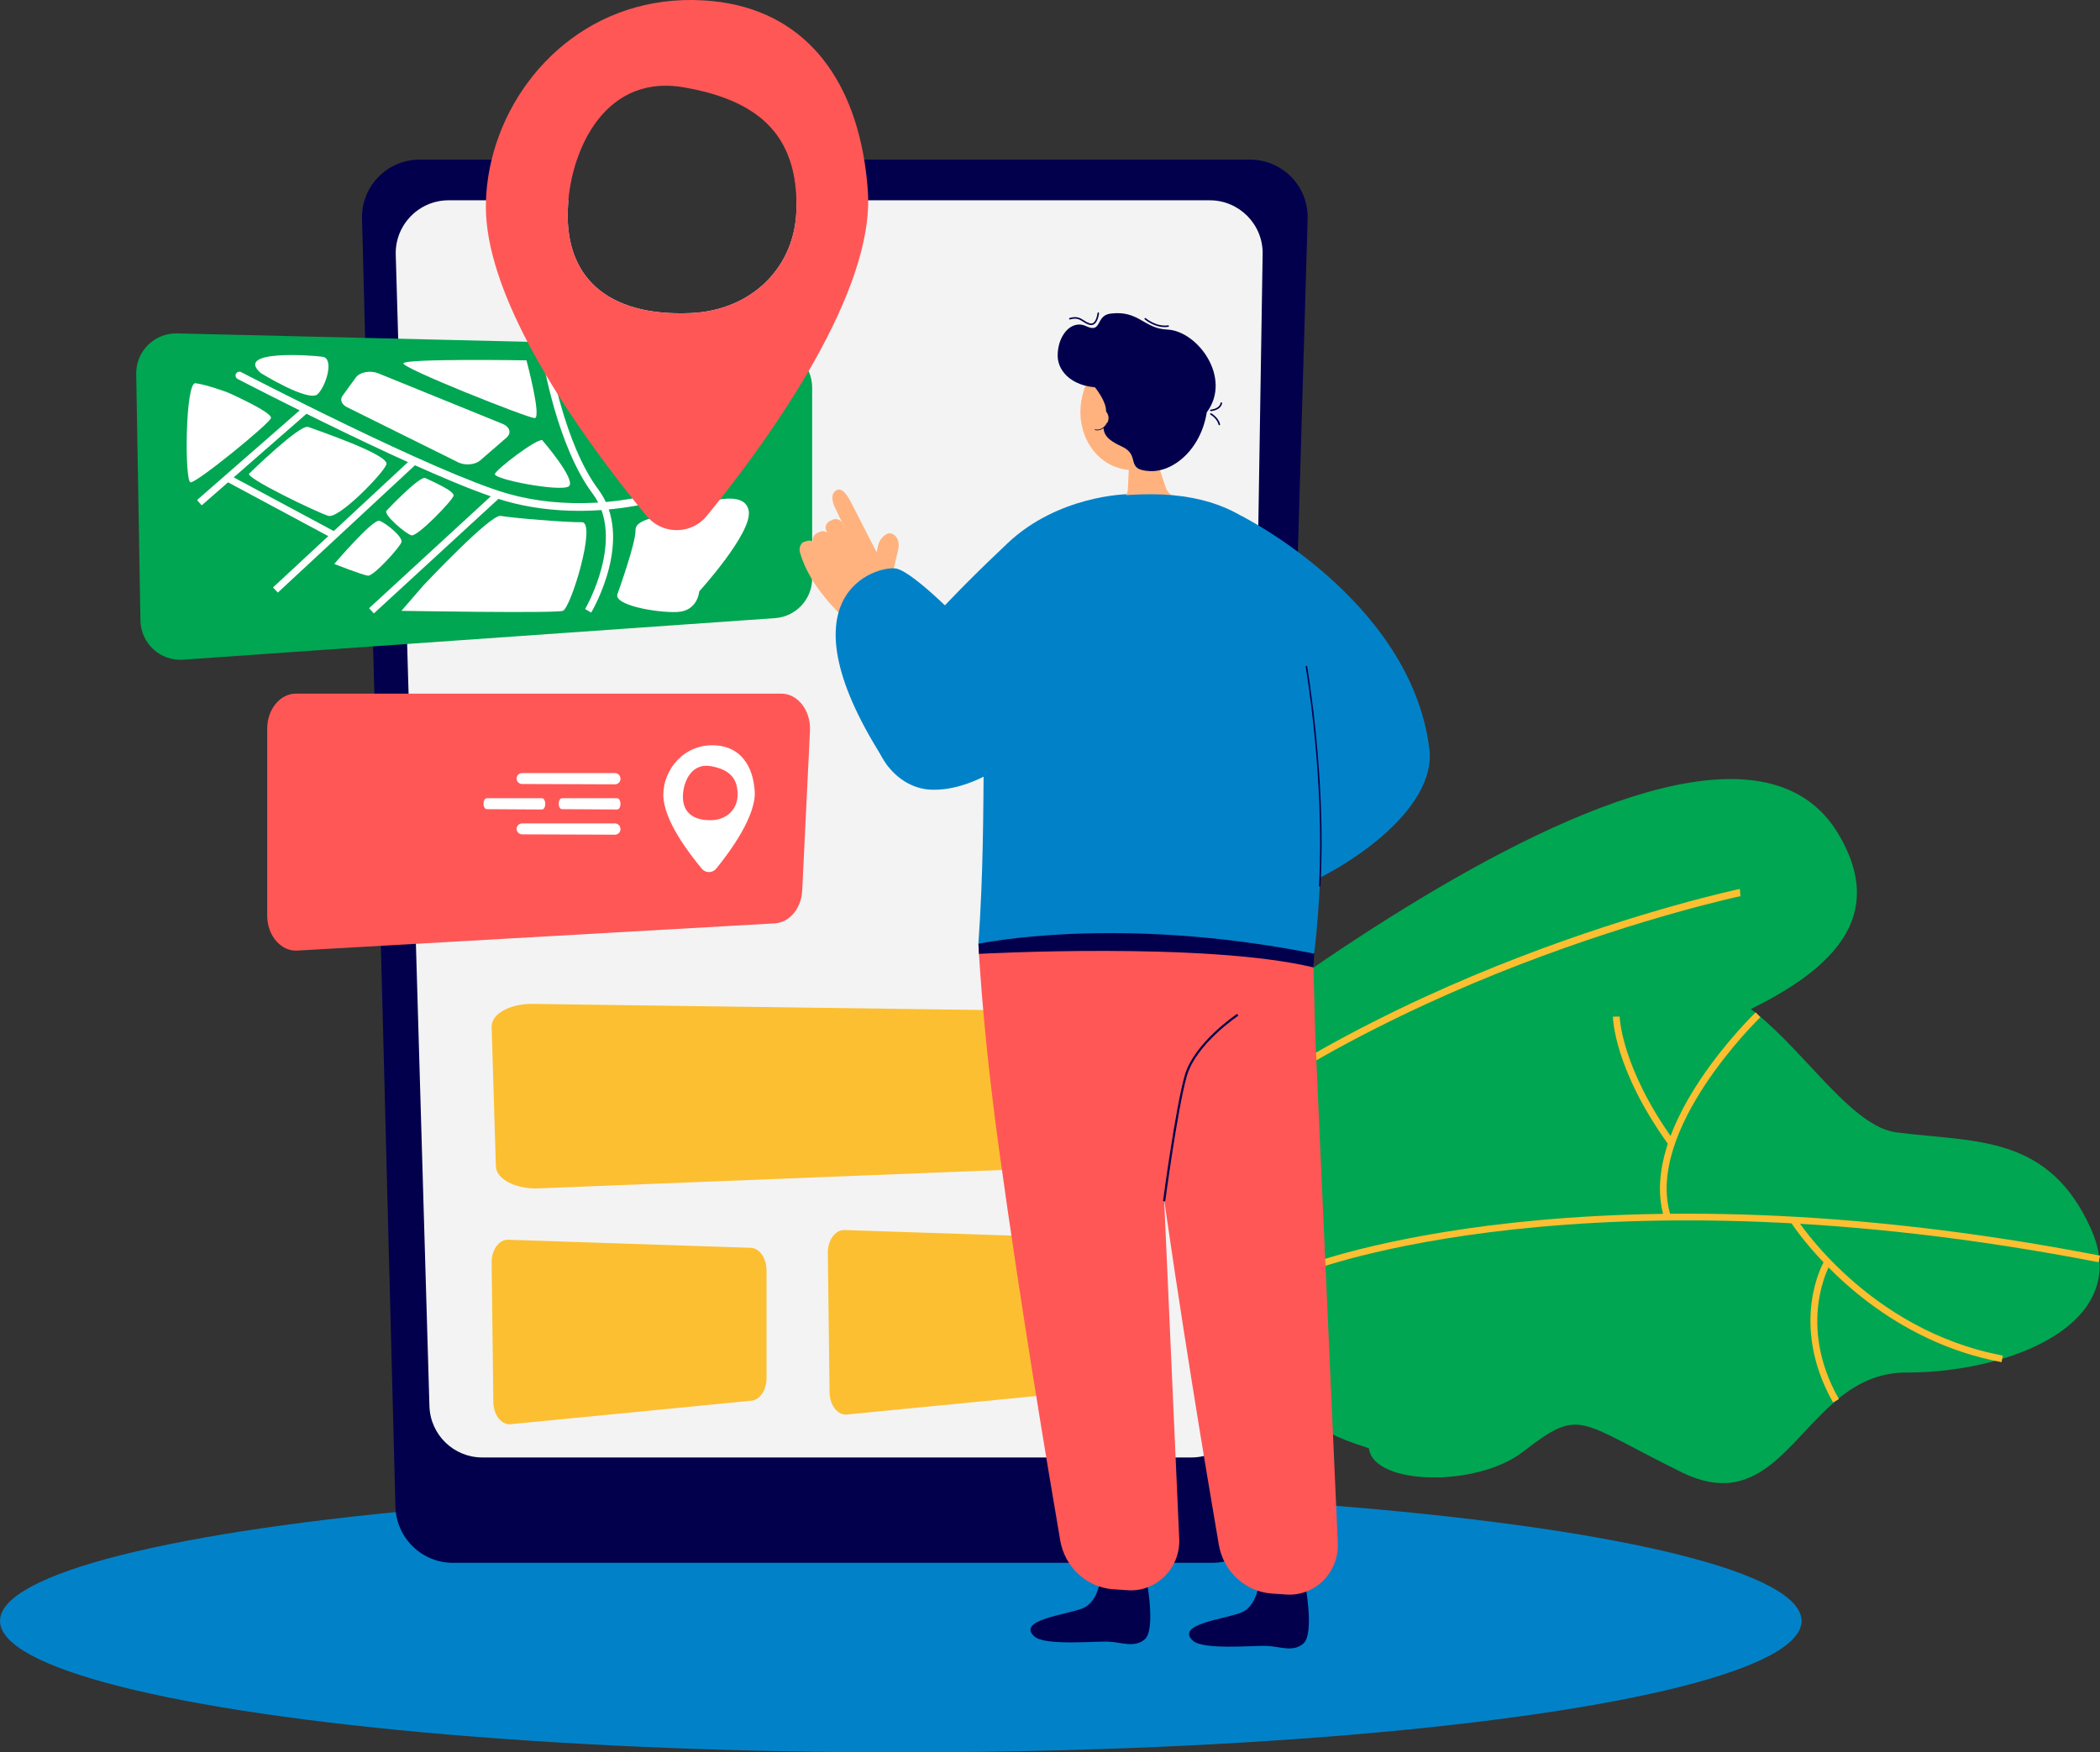 <?xml version="1.0" encoding="UTF-8"?><svg id="Calque_2" xmlns="http://www.w3.org/2000/svg" viewBox="0 0 1437.2 1199.46"><rect x="0" y="0" width="1437.2" height="1199.46" fill="#333333" stroke="none"/><defs><style>.cls-1{fill:#f3f3f3;}.cls-2{fill:#0182c8;}.cls-3{fill:#02004d;}.cls-4{fill:#ff5756;}.cls-5{fill:#fff;}.cls-6{fill:#ffb27d;}.cls-7{fill:#fcbf31;}.cls-8{fill:#00a651;}.cls-9{fill:#c2c68e;}</style></defs><g id="_Layer_"><g><path class="cls-8" d="M733.7,788.26s432.3-371.93,524.43-217.46c92.13,154.47-342.5,166.78-465.06,280.17l-59.36-62.71Z"/><path class="cls-7" d="M766.64,823.72c83.57-80.1,194.53-133.02,272.91-163.31,84.97-32.83,150.95-46.87,151.61-47.01l-.46-4.96c-.66,.14-66.93,14.23-152.17,47.18-78.72,30.42-190.21,83.61-274.3,164.21l2.42,3.89Z"/><path class="cls-8" d="M876.45,962.15c45.51,12.22,6.68,12.05,60.39,29.17,3.05,25.45,73.72,26.84,105.24,2.56,40.16-30.94,36.61-21.66,108.91,13.9,51.87,25.48,72.2-20.82,105.48-48.97,.6-.52,1.22-1.02,1.83-1.53,12.68-10.32,27.32-17.84,46.24-17.81,20.07,.05,41.37-2.61,60.9-7.97,1.62-.44,3.23-.9,4.83-1.39,39.04-11.77,69.67-34.66,66.48-68.41-.07-.8-.16-1.6-.28-2.41-.79-5.66-2.52-11.62-5.31-17.87-29.02-65.13-79.16-59.44-133.15-66.31-29.85-3.8-60.09-51.92-95.13-80.77-.5-.41-1.01-.82-1.51-1.23-27.94-22.46-58.95-32.19-95.21,2.72,0,0,0,0-.01,.01-.74,.71-1.47,1.41-2.19,2.1-80.64,76.65-97.76,35.72-178.7,30.84-15.06-.9-28.8-1.05-39.38,4.04-98.62,47.42-74.03,159.56-9.44,229.32Z"/><g><path class="cls-7" d="M895.93,870.2l-1.7-4.29c1.89-.75,193.43-74.3,542.98-6.47l-.88,4.54c-348.24-67.57-538.51,5.48-540.4,6.22Z"/><path class="cls-7" d="M1141.64,783.16c-36.85-51.3-37.77-85.84-37.79-87.28l4.62-.07c0,.34,1.01,34.67,36.93,84.66l-3.75,2.69Z"/><path class="cls-7" d="M1138.95,833.58c-7.93-25.53,.44-57.99,24.2-93.89,17.79-26.88,38.19-46.55,38.4-46.74l3.2,3.33c-.8,.77-79.61,77.23-61.38,135.93l-4.41,1.37Z"/><path class="cls-7" d="M1232.19,845.72c-4.46-5.76-6.76-9.38-6.87-9.54l3.91-2.45c.48,.77,49.04,76.82,141.46,94.11l-.85,4.54c-74.47-13.93-121.04-65.19-137.66-86.66Z"/><path class="cls-7" d="M1254.5,959.93c-15.85-27.95-16.72-52.62-14.67-68.39,2.24-17.17,8.21-27.6,8.46-28.03l4,2.32c-.23,.4-22.78,40.65,6.23,91.83l-4.02,2.28Z"/></g><ellipse class="cls-2" cx="616.47" cy="1109.48" rx="616.47" ry="89.97"/><path class="cls-3" d="M894.92,149.82l-6.68,227.9-.8,27.48-2.82,96.08-1.99,68.16-.66,22.56-.54,18.16-.74,25.3-.4,13.75-.27,9.24-.51,17.33-1.7,58.12-.09,3.16-.08,2.43-1.82,62.36-4.53,154.53-2.2,75.09c-.08,2.52-.39,4.98-.91,7.36-3.32,15.06-15.22,26.83-30.25,30.02-2.65,.56-5.4,.86-8.22,.86H310.01c-21.36,0-38.83-17.02-39.38-38.38l-.31-11.79-9.65-372.16-4.48-172.63-.84-32.33-.61-23.77-.11-4.21-.55-21.23-.86-32.95-.33-12.93-.17-6.43-.21-8.25-.64-24.36-.12-4.7-.15-5.9-.32-12.14-.8-30.85-.6-23.41-2.12-81.6c-.58-22.15,17.22-40.42,39.38-40.42h107.76c-3.07,9.03-5.01,18.53-5.88,27.83-.06,.66-.12,1.31-.17,1.96-3.89,50.33,26.58,77.65,83.64,75.24,41.6-1.69,72.6-31.31,72.6-72.92,0-1.44-.02-2.87-.07-4.28-.3-10.05-1.73-19.37-4.64-27.83h315.16c22.21,0,40.03,18.35,39.38,40.55Z"/><path class="cls-1" d="M864.13,173.88l-2.96,185.72-.03,1.74-2.06,129.35-1.53,95.91-.67,41.81-.27,17.11-.16,9.82-.6,37.36-.88,55.66-.08,4.75v.88s-.93,57.78-.93,57.78l-1.9,119.12-.5,31.08c-.27,16.82-11.98,30.81-27.64,34.61-2.74,.67-5.61,1.02-8.56,1.02H330.09c-19.59,0-35.62-15.57-36.19-35.15l-9.26-316.44-5.01-171.26-.99-33.97-.67-22.64-.1-3.66-.43-14.46-.18-6.39-.89-30.33-.73-24.89-.35-11.89-.19-6.42-.16-5.73-.17-5.86-.34-11.47-1.04-35.6-.87-29.61-1.68-57.47c-.59-20.4,15.78-37.26,36.19-37.26h81.99c-.06,.66-.12,1.31-.17,1.96-3.89,50.33,26.58,77.65,83.64,75.24,41.6-1.69,72.6-31.31,72.6-72.92,0-1.44-.02-2.87-.07-4.28h282.91c20.22,0,36.53,16.56,36.2,36.78Z"/><path class="cls-7" d="M368.6,813.41l404.94-16.09c14.31-.57,25.41-7.3,25.41-15.41v-73.79c0-8.39-11.84-15.25-26.67-15.45l-407.84-5.52c-15.53-.21-28.24,6.93-27.97,15.71l2.9,95.41c.27,8.85,13.61,15.77,29.23,15.15Z"/><path class="cls-7" d="M349.53,974.83l164.73-16.09c5.82-.57,10.34-7.3,10.34-15.41v-73.79c0-8.39-4.82-15.25-10.85-15.45l-165.91-5.52c-6.32-.21-11.49,6.93-11.38,15.71l1.18,95.41c.11,8.85,5.54,15.77,11.89,15.15Z"/><path class="cls-7" d="M579.63,968.19l164.73-16.09c5.82-.57,10.34-7.3,10.34-15.41v-73.79c0-8.39-4.82-15.25-10.85-15.45l-165.91-5.52c-6.32-.21-11.49,6.93-11.38,15.71l1.18,95.41c.11,8.85,5.54,15.77,11.89,15.15Z"/><path class="cls-8" d="M125.36,451.55l405.06-28.46c14.32-1.01,25.41-12.91,25.41-27.26v-130.53c0-14.84-11.84-26.97-26.67-27.32l-407.96-9.77c-15.53-.37-28.25,12.26-27.98,27.79l2.9,168.76c.27,15.66,13.62,27.89,29.24,26.79Z"/><path class="cls-4" d="M203.49,650.64l326.79-18.63c10.06-.57,18.15-10.29,18.74-22.51l5.31-109.38c.67-13.76-8.33-25.36-19.66-25.36H202.57c-10.88,0-19.7,10.72-19.7,23.95v128.01c0,13.67,9.39,24.57,20.62,23.93Z"/><g><path class="cls-5" d="M396.4,349.66c25,0,50.92-4.46,74.68-13.23,1.37-.51,2.07-2.02,1.56-3.39-.51-1.37-2.01-2.07-3.39-1.56-39.46,14.57-84.98,16.96-121.79,6.41-49.96-14.33-181.1-82.49-182.42-83.18-1.27-.66-2.88-.18-3.56,1.12-.67,1.29-.17,2.88,1.12,3.56,1.32,.69,132.93,69.1,183.4,83.57,15.63,4.48,32.79,6.7,50.39,6.7Z"/><polygon class="cls-5" points="138.03 345.9 211.14 282.02 207.96 278.38 134.85 342.26 138.03 345.9"/><rect class="cls-5" x="171.14" y="357.23" width="129.86" height="4.83" transform="translate(-181.65 256.77) rotate(-42.88)"/><polygon class="cls-5" points="227.63 368.56 229.91 364.3 156.87 325.1 154.59 329.36 227.63 368.56"/><rect class="cls-5" x="238.82" y="376.17" width="116.71" height="4.84" transform="translate(-177.83 301.06) rotate(-42.6)"/><path class="cls-5" d="M404.6,419.32c1.22-2.07,29.71-51.13,4.84-84.36-23.57-31.48-33.34-90.67-33.43-91.26l-4.77,.76c.4,2.48,10.06,60.97,34.33,93.4,22.93,30.63-4.84,78.52-5.13,79l4.16,2.46Z"/></g><path class="cls-5" d="M371.04,301.21s24.21,28,18.08,31.77-51.96-4.98-50.42-8.6c1.54-3.63,27.61-23.57,32.34-23.17Z"/><path class="cls-5" d="M289.72,400.77s46.03-49.05,52.99-47.66c6.96,1.39,45.12,4.5,55.47,4.34,10.34-.16-7.48,58.84-13,60.65-5.52,1.81-110.45,0-110.45,0l14.99-17.32Z"/><path class="cls-5" d="M346.69,299.5l-18.07,15.65c-3.51,3.04-10.36,3.63-15.06,1.3l-76.04-37.72c-3.8-1.88-5.05-5.15-3.04-7.91l9.09-12.49c2.67-3.66,9.91-4.99,15.3-2.8l85.02,34.56c5.05,2.05,6.33,6.34,2.8,9.4Z"/><path class="cls-5" d="M360.31,246.65s10.64,39.74,5.55,39.53-90.11-33.96-89.79-37.44c.32-3.48,84.23-2.09,84.23-2.09Z"/><path class="cls-5" d="M170.64,324.06s34.7-33.92,40.25-31.83c5.55,2.09,56.07,19.13,53.57,25.66-2.5,6.52-32.48,37.26-39.69,35.2-7.22-2.06-58.57-26.76-54.13-29.02Z"/><path class="cls-5" d="M264.55,349.51s22.78-24.16,26.56-22.29c3.79,1.88,20.07,8.83,19.33,12.08-.74,3.25-24.8,28.27-28.87,27.12s-19.52-14.33-17.03-16.92Z"/><path class="cls-5" d="M228.77,385.99s26.56-31.14,30.99-29.52c4.42,1.62,16.27,11.13,14.97,14.73-1.3,3.59-19.03,23.31-22.93,22.84-3.9-.46-23.03-8.05-23.03-8.05Z"/><path class="cls-5" d="M155.73,268.57s30.89,13.65,29.7,17.61c-1.19,3.96-50.87,44.49-55.04,43.97-4.16-.52-3.61-68.53,3.33-67.84,6.94,.7,22.01,6.26,22.01,6.26Z"/><path class="cls-5" d="M178.47,255.35s32.98,20.41,38.99,14.38c6.01-6.03,11.19-24.35,3.42-25.51-7.77-1.16-60.76-4.87-42.41,11.13Z"/><path class="cls-9" d="M391.49,251.38s6.15,25.54,11.04,38.06c4.89,12.52,22.1,45.8,27.1,44.47,5-1.33,79.86-27.36,75.74-54.53-4.12-27.17-10.75-35.1-29.01-35.31-18.26-.21-90.79-5.02-84.86,7.3Z"/><path class="cls-5" d="M422.55,406.68s12.72-35.14,12.39-43.83c-.33-8.7,21.32-9.38,34.65-14.43,13.32-5.05,40.12-13.75,42.82,1.21,2.7,14.96-33.88,55.16-33.88,55.16,0,0-.86,13.48-15.05,14.11-14.19,.63-43.56-4.72-40.93-12.21Z"/><path class="cls-4" d="M593.95,130.97c-.51-7.44-1.34-14.68-2.51-21.7C581.34,48.22,546.27,4.13,481.63,.27c-76.08-4.55-130.52,48.63-145.16,109-2.23,9.17-3.54,18.5-3.86,27.83-.05,1.53-.08,3.06-.08,4.59,0,28,11.85,60.51,28.43,92.26,3.96,7.61,8.21,15.17,12.62,22.62,2.68,4.53,5.44,9.03,8.23,13.47t.01,.02c17.14,27.2,35.84,52.17,50.99,71.16,1.28,1.6,2.53,3.16,3.76,4.67,2.07,2.57,4.07,5.01,5.97,7.31,.55,.66,1.13,1.29,1.74,1.89,11.01,11.01,29.48,10.37,39.55-2.1,2.8-3.43,5.81-7.17,8.98-11.19,17.89-22.66,40.97-54.06,60.59-87.77,22.83-39.24,40.97-81.6,40.78-116.93-.01-2.07-.09-4.11-.23-6.13Zm-199.05-21.7c10.43-30.8,33.92-56.17,72.86-49.53,42.98,7.33,64.13,24.81,72.62,49.53,2.91,8.46,4.34,17.78,4.64,27.83,.05,1.41,.07,2.84,.07,4.28,0,41.61-31,71.23-72.6,72.92-57.06,2.41-87.53-24.91-83.64-75.24,.05-.65,.11-1.3,.17-1.96,.87-9.3,2.81-18.8,5.88-27.83Z"/><path class="cls-5" d="M516.51,541.44c-1.18-17.25-9.62-30.24-26.87-31.27-21.42-1.29-35.67,16.56-35.67,33.83s17.5,39.92,26.32,50.6c2.56,3.09,7.34,3.09,9.88-.05,9.1-11.16,27.52-36.05,26.34-53.11Zm-29.06,19.93c-13.65,.58-20.94-5.96-20.01-18,.78-9.93,6.64-21.06,18.88-18.98,14.31,2.44,18.5,9.58,18.5,19.54s-7.41,17.04-17.37,17.44Z"/><path class="cls-5" d="M357.3,536.62l63.58,.23c2.32,0,4.08-2.07,3.7-4.35l-.04-.23c-.3-1.8-1.86-3.12-3.69-3.12h-63.54c-2.07,0-3.74,1.67-3.74,3.74h0c0,2.06,1.67,3.73,3.73,3.74Z"/><path class="cls-5" d="M357.3,571.09l63.58,.23c2.32,0,4.08-2.07,3.7-4.35l-.04-.23c-.3-1.8-1.86-3.12-3.69-3.12h-63.54c-2.07,0-3.74,1.67-3.74,3.74h0c0,2.06,1.67,3.73,3.73,3.74Z"/><path class="cls-5" d="M384.59,553.85l37.82,.23c1.38,0,2.43-2.07,2.2-4.35l-.02-.23c-.18-1.8-1.11-3.12-2.19-3.12h-37.79c-1.23,0-2.22,1.67-2.22,3.74h0c0,2.06,.99,3.73,2.22,3.74Z"/><path class="cls-5" d="M333.12,553.85l37.82,.23c1.38,0,2.43-2.07,2.2-4.35l-.02-.23c-.18-1.8-1.11-3.12-2.19-3.12h-37.79c-1.23,0-2.22,1.67-2.22,3.74h0c0,2.06,.99,3.73,2.22,3.74Z"/><g><path class="cls-6" d="M566.85,362.69h1.96c2.83,0,5.13,2.3,5.13,5.13v26.11c0,2.83-2.3,5.13-5.13,5.13h-1.96c-2.83,0-5.13-2.3-5.13-5.13v-26.11c0-2.83,2.3-5.13,5.13-5.13Z" transform="translate(-108.47 280.32) rotate(-25.39)"/><rect class="cls-6" x="570.93" y="354.35" width="12.21" height="37.9" rx="5.03" ry="5.03" transform="translate(-104.33 283.47) rotate(-25.39)"/><path class="cls-6" d="M600.07,412.08l-1.75-.41c-3.27-.76-5.31-4.06-4.55-7.32l7.41-31.81c.76-3.27,5.08-8.23,8.35-7.45,5.38,1.29,6.04,7.36,5.28,10.63l-7.41,31.81c-.76,3.27-4.06,5.31-7.32,4.55Z"/><path class="cls-6" d="M597.21,385.71l-.98,.47c-2.86,1.36-6.32,.13-7.67-2.73l-17.39-36.64c-1.36-2.86-3.33-9.61,1.99-11.54,3.89-1.41,7.71,5.4,9.9,9.77,4.38,8.76,16.89,33,16.89,33,1.36,2.86,.13,6.32-2.73,7.67Z"/><path class="cls-6" d="M577.13,422.37s-24.92-21.9-26.32-42.33c-.48-7.07,30.99-21.97,37.2-17.02,6.2,4.95,19.46,34.85,19.46,34.85l-30.34,24.5Z"/><path class="cls-6" d="M566.33,400.41l-2.59,1.23c-2.31,1.1-.41,5.61-2,3.6-10.92-13.8-14.09-26.62-14.09-26.62-1.1-2.31-.09-6.52,2.23-7.62l2.31-.69c2.31-1.1,5.37,.77,6.47,3.08l9.88,20.81c1.1,2.31,.1,5.11-2.21,6.21Z"/></g><path class="cls-3" d="M753.11,1079.57s-.88,16.93-12.47,21.39c-11.59,4.47-44.91,7.88-32.8,19.11,6.95,6.44,40.61,3.31,50.09,3.56,9.47,.26,18.26,4.62,25.47-1.53,7.93-6.77,1.12-41.69,1.12-41.69,0,0-8.29,4.04-15.64,3.65-10.59-.56-15.77-4.5-15.77-4.5Z"/><path class="cls-4" d="M669.97,652.9c2.21,35.14,6.4,80.75,14.14,136.53,14.76,106.33,32.67,213.56,41.49,264.98,3.16,18.39,18.18,32.18,36.39,33.41l9.79,.66c19.69,1.32,36.15-15.18,35.25-35.35l-15.41-346.65-1.46-55.14s-123.82-56.09-120.19,1.57Z"/><path class="cls-3" d="M861.65,1082.5s-.88,16.93-12.47,21.39c-11.59,4.47-44.91,7.88-32.8,19.11,6.95,6.44,40.61,3.31,50.09,3.56,9.47,.26,18.26,4.62,25.47-1.53,7.93-6.77,1.12-41.69,1.12-41.69,0,0-8.29,4.04-15.64,3.65-10.59-.56-15.77-4.5-15.77-4.5Z"/><path class="cls-4" d="M776.56,568.69s-4.35,76.37,16.09,223.67c14.76,106.33,32.67,213.56,41.49,264.98,3.16,18.39,18.18,32.18,36.39,33.41l9.79,.66c19.69,1.32,36.15-15.18,35.25-35.35l-15.41-346.65-3.03-114.04-120.58-26.67Z"/><path class="cls-3" d="M797.43,822.33c.08-.63,8.44-63.12,14.72-85.5,6.22-22.17,35.06-41.44,35.35-41.63l-.82-1.24c-.3,.19-29.59,19.77-35.96,42.46-6.31,22.48-14.68,85.08-14.76,85.71l1.47,.2Z"/><path class="cls-6" d="M797.88,333.9l-7.63-22.85-2.22-6.65-13.05-39.12-1.72,38.91-1.03,23.36-.33,7.39c-.22,5.02-3.52,6.07-7.52,10.43-1.62,1.77-12.02,12.48-.22,17.32,14.7,6.03,42.17-3.1,52.61-15.06-.08-.02-16.44-6.35-18.9-13.73Z"/><ellipse class="cls-6" cx="776.97" cy="279.88" rx="42.01" ry="37.36" transform="translate(339.01 980.03) rotate(-77.78)"/><path class="cls-3" d="M755.89,265.28c-21.4,.75-31.79-10.72-32.03-21.34-.32-13.62,8.92-25.68,19.67-20.62,10.75,5.06,6.14-7.35,16.47-8.67,19.32-2.46,22.94,10.3,38.75,10.92,20.86,.82,44.63,33.09,27.16,56.64,0,0-53.12-17.52-70.02-16.93Z"/><path class="cls-3" d="M736.84,251.55s22.87,20.45,19.85,31.95c-3.02,11.51-2.25,16.01,11.1,22.15,13.36,6.14,1.56,16.1,19.36,16.82,17.8,.72,39.61-18.81,39.6-50.93,0-17.9-11.08-29.62-11.08-29.62l-78.85,9.62Z"/><path class="cls-6" d="M745.14,282.99c2.59-3.41,7.36-4.44,10.64-2.29,3.29,2.15,3.85,6.66,1.26,10.08-2.59,3.41-7.36,4.44-10.64,2.29-3.29-2.15-3.85-6.66-1.26-10.08Z"/><path class="cls-3" d="M834.49,291.06s.08,0,.12-.01c.29-.07,.46-.35,.39-.64-1.14-4.78-5.85-7.4-6.05-7.51-.26-.14-.58-.05-.72,.21-.14,.26-.05,.58,.21,.72,.04,.02,4.5,2.51,5.53,6.83,.06,.24,.28,.41,.52,.41Z"/><path class="cls-3" d="M828.7,281.4s.02,0,.03,0c.27-.02,6.67-.44,7.66-5.39,.06-.29-.13-.57-.42-.62-.29-.06-.57,.13-.62,.42-.83,4.15-6.62,4.54-6.68,4.54-.29,.02-.52,.27-.5,.56,.02,.28,.25,.5,.53,.5Z"/><path class="cls-3" d="M746.77,222.52c.74,0,1.43-.22,2.05-.64,2.74-1.87,3.33-7.26,3.35-7.49,.03-.29-.18-.55-.47-.58-.3-.04-.55,.18-.58,.47,0,.05-.56,5.13-2.89,6.72-.68,.47-1.44,.58-2.32,.33-1.62-.45-2.88-1.25-4.09-2.04-2.39-1.54-4.86-3.13-9.81-1.64-.28,.08-.44,.38-.36,.66,.08,.28,.38,.44,.66,.36,4.48-1.34,6.54-.02,8.93,1.52,1.28,.83,2.61,1.68,4.38,2.17,.39,.11,.78,.16,1.15,.16Z"/><path class="cls-3" d="M797.13,223.9c.79,0,1.6-.06,2.43-.18,.29-.04,.49-.31,.45-.6-.04-.29-.31-.49-.6-.45-8.19,1.23-15.22-4.84-15.29-4.9-.22-.19-.56-.17-.75,.05-.19,.22-.17,.56,.05,.75,.27,.24,6.16,5.33,13.72,5.33Z"/><path class="cls-3" d="M750.87,294.56c1.81,0,4.92-.72,7.26-5.06,.07-.12,.02-.28-.1-.35-.12-.07-.28-.02-.35,.1-3.28,6.08-7.93,4.7-8.13,4.64-.13-.04-.28,.03-.32,.17-.04,.13,.03,.28,.17,.32,.02,0,.59,.18,1.47,.18Z"/><path class="cls-3" d="M669.97,652.9s155.26-8.48,228.94,9.28l1.1-21-103.31-30.59-83.41,2.05-25.62,5.47-18.08,27.92,.39,6.88Z"/><path class="cls-2" d="M885.13,397.06s-13.67-58.76-97.26-58.76c-145.67,0-104.81,118.82-118.29,307.72,0,0,93.92-20.35,229.82,6.73,0,0,13.23-102.3-3.86-188.79-4.51-22.84-3.7-47.06-10.41-66.92Z"/><path class="cls-2" d="M771.1,338.3s-46.74,.68-81.49,33.48c-34.75,32.8-79.5,77.98-89,103.97-11.69,32.01,9.83,64.12,37.16,64.8,27.33,.68,51.83-19.13,51.83-19.13l81.49-183.12Z"/><path class="cls-2" d="M978.06,511.17c-13.67-101.13-128.84-158.24-128.84-158.24l-24.56,126.84,47.97,15.22c24.67,7.83,34.77,37.42,19.81,58.54-19.1,26.97-30.26,63.14-10.53,56.48,33.71-11.38,102.98-54.43,96.15-98.84Z"/><path class="cls-3" d="M903.72,606.68c4.06-74.22-9.07-150.19-9.21-150.95l-1.01,.18c.13,.76,13.25,76.62,9.19,150.71l1.02,.06Z"/><path class="cls-2" d="M673.41,532.08c27.61-16.29,63.46-59.1,63.82-59.53l-.79-.66c-.36,.43-36.09,43.1-63.55,59.3l.52,.88Z"/><path class="cls-2" d="M661.04,428.51s-35.31-36.82-47.65-39.32c-12.34-2.5-83.49,17.11-5.41,135.62l53.06-96.29Z"/></g></g></svg>
